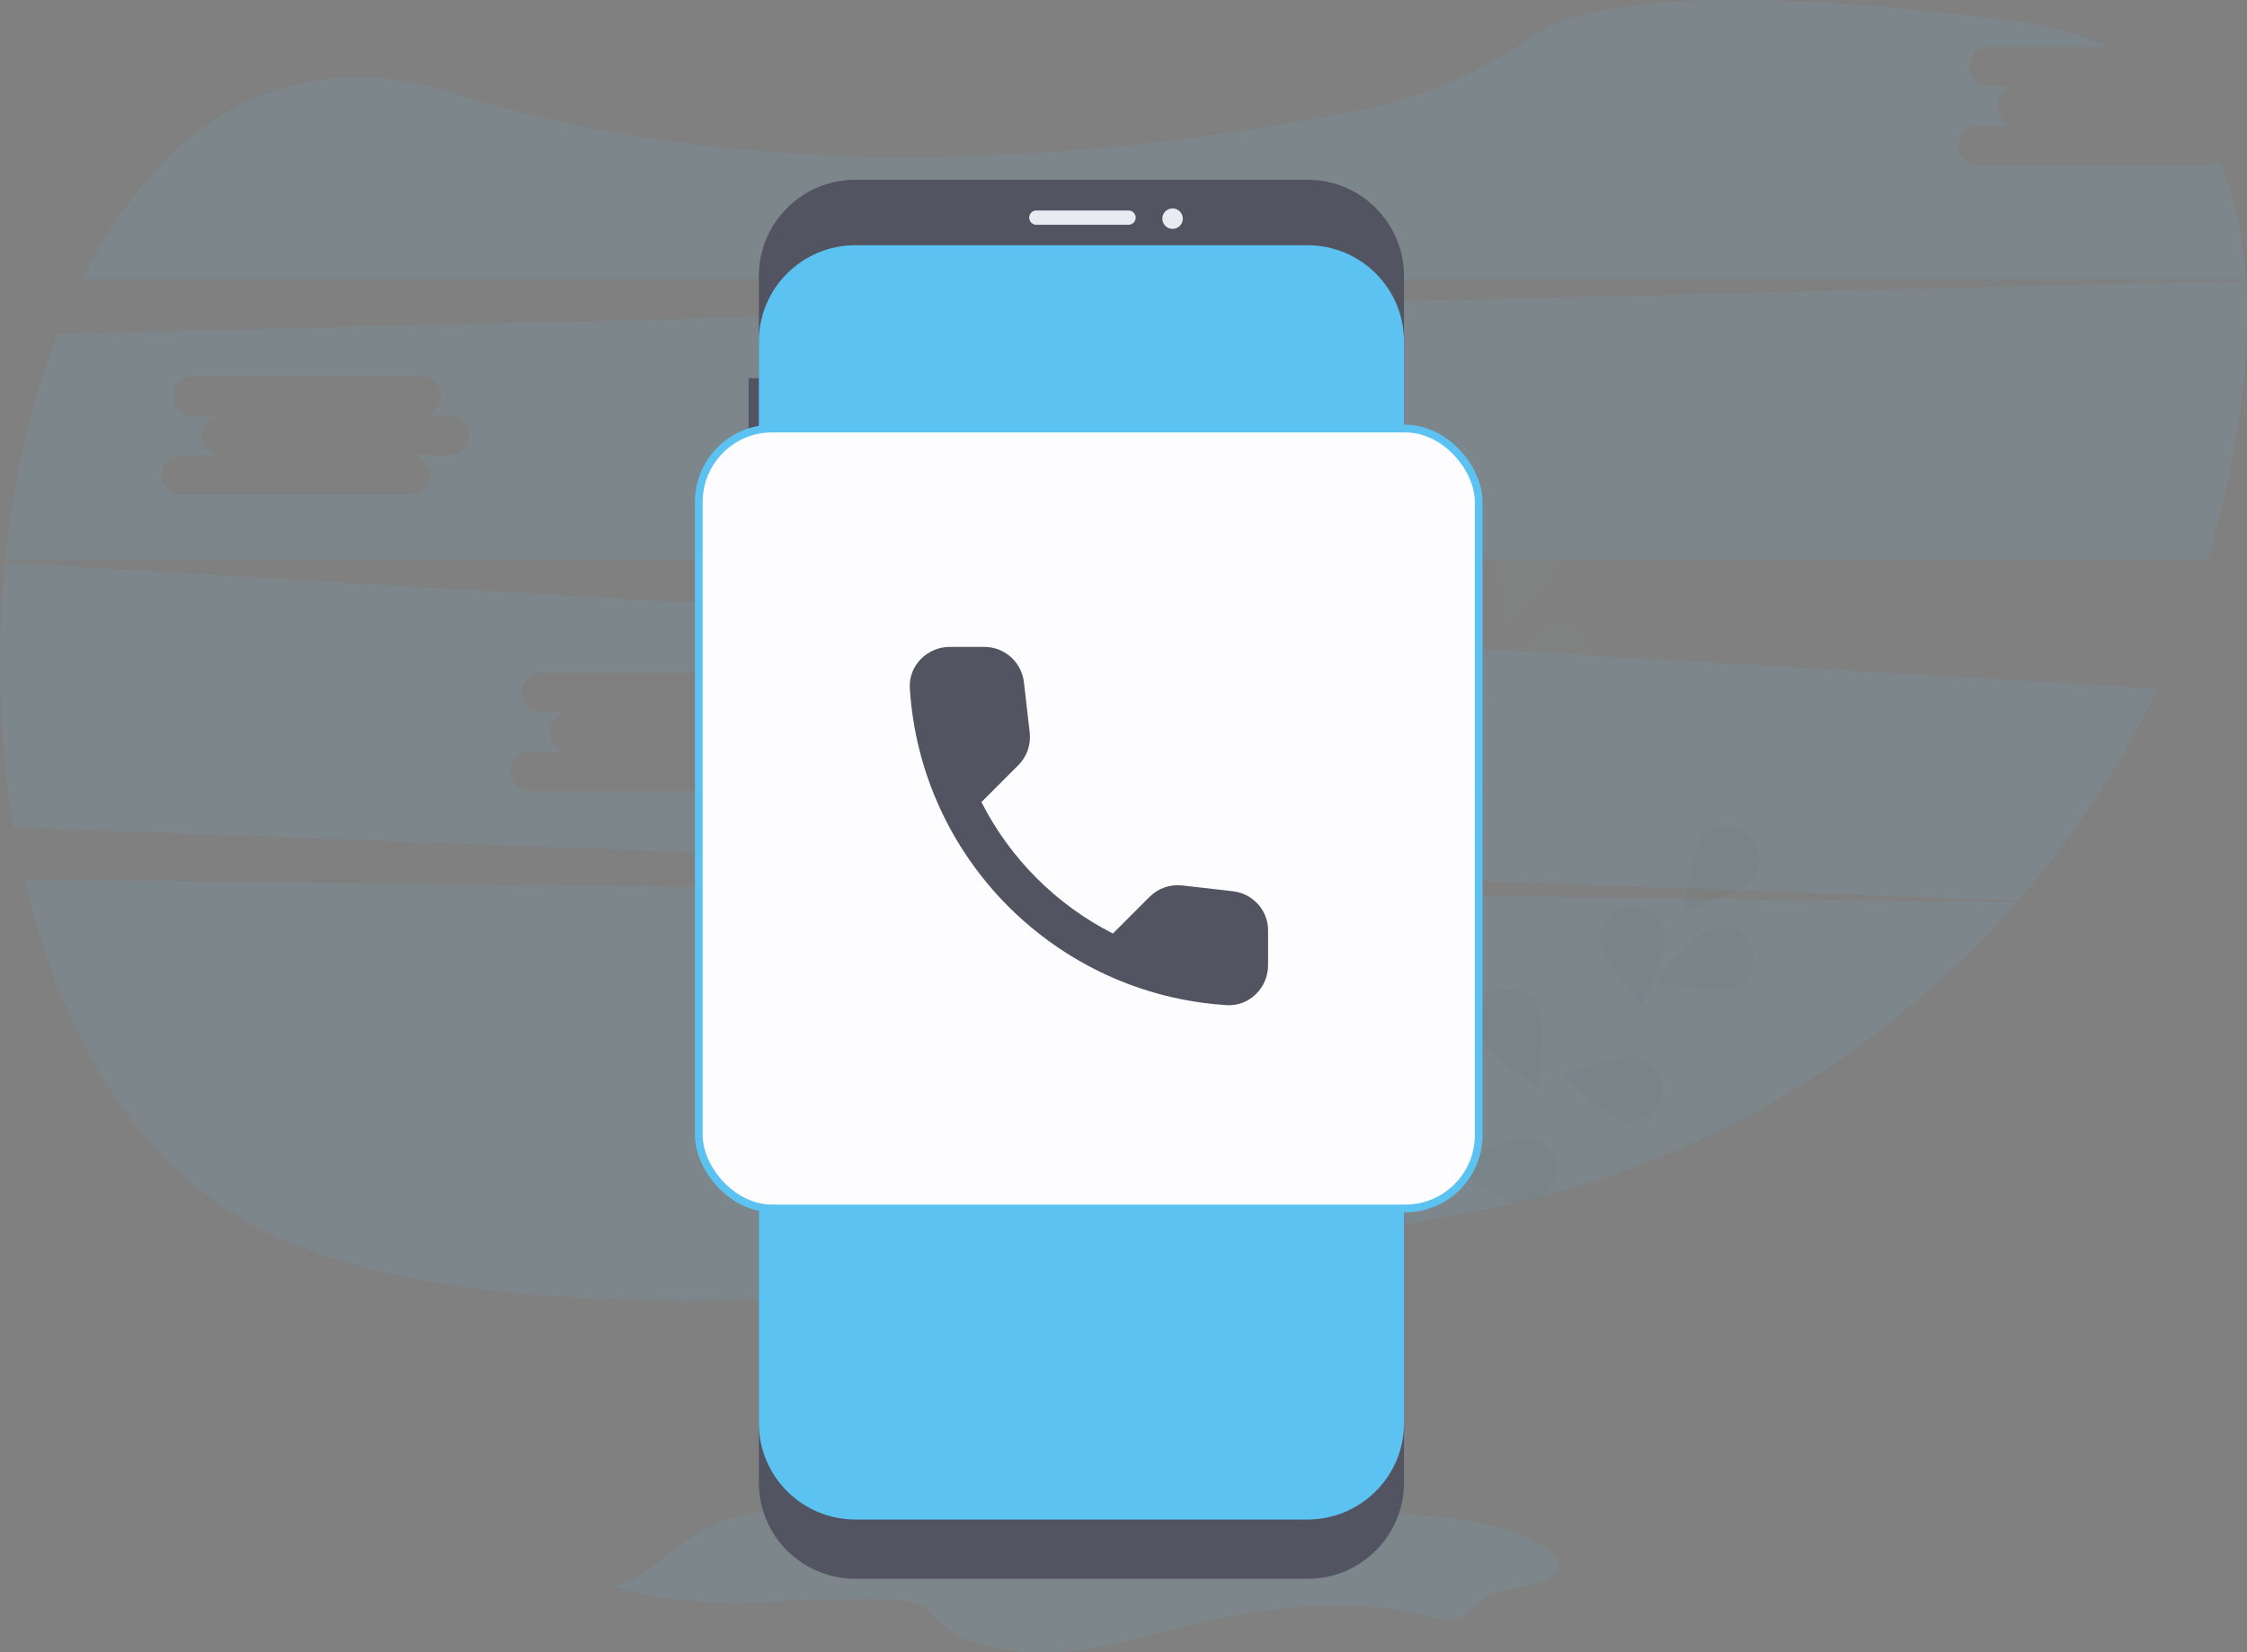 <svg width="291" height="214" viewBox="0 0 291 214" fill="none" xmlns="http://www.w3.org/2000/svg">
<rect x="0" y="0" width="291" height="214" fill="#808080" stroke="none"/>
<g clip-path="url(#clip0)">
<path opacity="0.1" d="M3.143 113.887C7.748 133.541 17.496 150.531 32.901 158.766C64.916 175.881 137.118 167.055 191.005 156.912C218.235 151.805 242.951 137.694 261.173 116.854L3.143 113.887Z" fill="#5BC2F1"/>
<path opacity="0.1" d="M285.722 21.379H256.155C255.477 21.379 254.827 21.11 254.348 20.631C253.868 20.153 253.599 19.503 253.599 18.827C253.599 18.15 253.868 17.501 254.348 17.022C254.827 16.543 255.477 16.274 256.155 16.274H261.266C260.588 16.274 259.938 16.006 259.459 15.527C258.98 15.048 258.71 14.399 258.71 13.722C258.71 13.046 258.98 12.396 259.459 11.918C259.938 11.439 260.588 11.17 261.266 11.17H257.616C256.939 11.17 256.288 10.901 255.809 10.423C255.33 9.944 255.061 9.295 255.061 8.618C255.061 7.941 255.33 7.292 255.809 6.813C256.288 6.335 256.939 6.066 257.616 6.066H273.048C269.624 4.477 265.621 3.345 261.011 2.752C218.933 -2.646 203.91 0.924 198.61 4.606C192.072 9.136 184.777 12.468 176.982 14.073C151.02 19.421 102.467 25.858 58.46 12.012C36.588 5.126 20.331 16.759 10.589 36.191H290.854C290.488 30.544 289.393 25.331 287.382 20.764C286.92 21.161 286.331 21.379 285.722 21.379Z" fill="#5BC2F1"/>
<path opacity="0.1" d="M0.634 72.87C-0.502 84.3 -0.117 95.83 1.78 107.159L261.37 116.639C268.596 108.338 274.663 99.098 279.406 89.171L0.634 72.87ZM103.305 97.332H98.194C98.871 97.332 99.521 97.601 100.001 98.079C100.48 98.558 100.749 99.207 100.749 99.884C100.749 100.561 100.48 101.21 100.001 101.689C99.521 102.167 98.871 102.436 98.194 102.436H68.627C67.949 102.436 67.299 102.167 66.82 101.689C66.34 101.21 66.071 100.561 66.071 99.884C66.071 99.207 66.34 98.558 66.82 98.079C67.299 97.601 67.949 97.332 68.627 97.332H73.738C73.06 97.332 72.41 97.063 71.931 96.584C71.452 96.106 71.182 95.456 71.182 94.78C71.182 94.103 71.452 93.454 71.931 92.975C72.41 92.496 73.06 92.227 73.738 92.227H70.088C69.41 92.227 68.76 91.959 68.281 91.48C67.802 91.001 67.533 90.352 67.533 89.675C67.533 88.998 67.802 88.349 68.281 87.871C68.76 87.392 69.41 87.123 70.088 87.123H99.655C100.333 87.123 100.983 87.392 101.462 87.871C101.941 88.349 102.211 88.998 102.211 89.675C102.211 90.352 101.941 91.001 101.462 91.48C100.983 91.959 100.333 92.227 99.655 92.227H103.305C103.983 92.227 104.633 92.496 105.112 92.975C105.591 93.454 105.861 94.103 105.861 94.78C105.861 95.456 105.591 96.106 105.112 96.584C104.633 97.063 103.983 97.332 103.305 97.332Z" fill="#5BC2F1"/>
<path opacity="0.1" d="M290.867 36.366L7.456 43.253C4.011 52.1 1.737 62.105 0.676 72.478H285.902C287.764 66.386 289.142 60.157 290.021 53.848C290.87 47.751 291.21 41.857 290.867 36.366ZM58.213 58.923H53.102C53.78 58.923 54.43 59.192 54.909 59.671C55.388 60.15 55.658 60.799 55.658 61.476C55.658 62.153 55.388 62.802 54.909 63.28C54.43 63.759 53.78 64.028 53.102 64.028H23.535C22.857 64.028 22.207 63.759 21.728 63.28C21.249 62.802 20.98 62.153 20.98 61.476C20.98 60.799 21.249 60.15 21.728 59.671C22.207 59.192 22.857 58.923 23.535 58.923H28.646C27.969 58.923 27.319 58.655 26.839 58.176C26.36 57.697 26.091 57.048 26.091 56.371C26.091 55.694 26.36 55.045 26.839 54.567C27.319 54.088 27.969 53.819 28.646 53.819H24.997C24.319 53.819 23.669 53.55 23.19 53.072C22.71 52.593 22.441 51.944 22.441 51.267C22.441 50.59 22.71 49.941 23.19 49.462C23.669 48.984 24.319 48.715 24.997 48.715H54.563C55.241 48.715 55.891 48.984 56.371 49.462C56.85 49.941 57.119 50.59 57.119 51.267C57.119 51.944 56.85 52.593 56.371 53.072C55.891 53.55 55.241 53.819 54.563 53.819H58.213C58.891 53.819 59.541 54.088 60.02 54.567C60.5 55.045 60.769 55.694 60.769 56.371C60.769 57.048 60.5 57.697 60.02 58.176C59.541 58.655 58.891 58.923 58.213 58.923Z" fill="#5BC2F1"/>
<g opacity="0.1">
<path opacity="0.1" d="M179.717 165.097C179.717 165.097 187.196 146.688 201.164 139.859C207.044 137.035 211.847 132.383 214.854 126.601C216.258 123.843 217.406 120.961 218.283 117.993" stroke="#535461" stroke-width="2" stroke-miterlimit="10"/>
<path opacity="0.1" d="M227.06 113.635C225.604 115.463 218.068 118.138 218.068 118.138C218.068 118.138 218.975 110.192 220.432 108.377C221.155 107.575 222.157 107.078 223.234 106.989C224.311 106.899 225.382 107.223 226.228 107.895C227.074 108.567 227.632 109.536 227.787 110.604C227.942 111.672 227.683 112.759 227.063 113.643L227.06 113.635Z" fill="#5BC2F1"/>
<path opacity="0.1" d="M224.474 128.114C222.256 128.858 214.479 127.007 214.479 127.007C214.479 127.007 219.559 120.84 221.776 120.096C222.818 119.82 223.926 119.95 224.876 120.46C225.825 120.97 226.544 121.822 226.887 122.843C227.231 123.863 227.172 124.976 226.724 125.955C226.276 126.934 225.471 127.706 224.474 128.114Z" fill="#5BC2F1"/>
<path opacity="0.1" d="M210.453 145.225C208.164 144.751 202.384 139.231 202.384 139.231C202.384 139.231 209.886 136.468 212.177 136.943C213.214 137.231 214.103 137.903 214.663 138.821C215.222 139.739 215.412 140.835 215.193 141.888C214.974 142.94 214.362 143.87 213.482 144.49C212.602 145.109 211.519 145.371 210.453 145.223V145.225Z" fill="#5BC2F1"/>
<path opacity="0.1" d="M196.926 155.789C194.589 155.707 187.958 151.244 187.958 151.244C187.958 151.244 194.886 147.262 197.223 147.337C197.803 147.318 198.382 147.42 198.922 147.634C199.462 147.848 199.952 148.171 200.362 148.582C200.772 148.993 201.093 149.483 201.306 150.024C201.518 150.564 201.617 151.141 201.597 151.721C201.576 152.301 201.437 152.871 201.187 153.395C200.937 153.918 200.582 154.386 200.145 154.767C199.707 155.148 199.195 155.436 198.641 155.612C198.088 155.787 197.504 155.848 196.926 155.789Z" fill="#5BC2F1"/>
<path opacity="0.1" d="M207.238 121.834C207.538 124.151 212.602 130.328 212.602 130.328C212.602 130.328 215.936 123.071 215.639 120.753C215.432 119.697 214.83 118.759 213.956 118.13C213.082 117.5 212 117.227 210.932 117.364C209.863 117.502 208.887 118.04 208.201 118.87C207.515 119.7 207.171 120.76 207.238 121.834Z" fill="#5BC2F1"/>
<path opacity="0.1" d="M191.573 134.386C192.552 136.505 199.236 140.889 199.236 140.889C199.236 140.889 200.244 132.967 199.265 130.848C199.057 130.307 198.739 129.814 198.333 129.401C197.926 128.987 197.439 128.662 196.901 128.444C196.363 128.226 195.786 128.12 195.206 128.134C194.626 128.147 194.055 128.279 193.528 128.522C193.001 128.764 192.529 129.112 192.142 129.544C191.755 129.976 191.461 130.483 191.278 131.033C191.095 131.582 191.026 132.164 191.077 132.741C191.128 133.319 191.297 133.879 191.573 134.389V134.386Z" fill="#5BC2F1"/>
<path opacity="0.1" d="M178.024 148.674C178.629 150.931 184.478 156.377 184.478 156.377C184.478 156.377 186.812 148.74 186.204 146.484C185.857 145.466 185.135 144.618 184.185 144.111C183.235 143.605 182.128 143.478 181.088 143.757C180.048 144.035 179.153 144.698 178.584 145.611C178.015 146.524 177.815 147.619 178.024 148.674Z" fill="#5BC2F1"/>
<path opacity="0.25" d="M227.06 113.635C225.604 115.463 218.068 118.138 218.068 118.138C218.068 118.138 218.975 110.192 220.432 108.377C221.155 107.575 222.157 107.078 223.234 106.989C224.311 106.899 225.382 107.223 226.228 107.895C227.074 108.567 227.632 109.536 227.787 110.604C227.942 111.672 227.683 112.759 227.063 113.643L227.06 113.635Z" fill="#1B1B1B"/>
<path opacity="0.25" d="M224.474 128.114C222.256 128.858 214.479 127.007 214.479 127.007C214.479 127.007 219.559 120.84 221.776 120.096C222.818 119.82 223.926 119.95 224.876 120.46C225.825 120.97 226.544 121.822 226.887 122.843C227.231 123.863 227.172 124.976 226.724 125.955C226.276 126.934 225.471 127.706 224.474 128.114Z" fill="#1B1B1B"/>
<path opacity="0.25" d="M210.453 145.225C208.164 144.751 202.384 139.231 202.384 139.231C202.384 139.231 209.886 136.468 212.177 136.943C213.214 137.231 214.103 137.903 214.663 138.821C215.222 139.739 215.412 140.835 215.193 141.888C214.974 142.94 214.362 143.87 213.482 144.49C212.602 145.109 211.519 145.371 210.453 145.223V145.225Z" fill="#1B1B1B"/>
<path opacity="0.25" d="M196.926 155.789C194.589 155.707 187.958 151.244 187.958 151.244C187.958 151.244 194.886 147.262 197.223 147.337C197.803 147.318 198.382 147.42 198.922 147.634C199.462 147.848 199.952 148.171 200.362 148.582C200.772 148.993 201.093 149.483 201.306 150.024C201.518 150.564 201.617 151.141 201.597 151.721C201.576 152.301 201.437 152.871 201.187 153.395C200.937 153.918 200.582 154.386 200.145 154.767C199.707 155.148 199.195 155.436 198.641 155.612C198.088 155.787 197.504 155.848 196.926 155.789Z" fill="#1B1B1B"/>
<path opacity="0.25" d="M207.238 121.834C207.538 124.151 212.602 130.328 212.602 130.328C212.602 130.328 215.936 123.071 215.639 120.753C215.432 119.697 214.83 118.759 213.956 118.13C213.082 117.5 212 117.227 210.932 117.364C209.863 117.502 208.887 118.04 208.201 118.87C207.515 119.7 207.171 120.76 207.238 121.834Z" fill="#1B1B1B"/>
<path opacity="0.25" d="M191.573 134.386C192.552 136.505 199.236 140.889 199.236 140.889C199.236 140.889 200.244 132.967 199.265 130.848C199.057 130.307 198.739 129.814 198.333 129.401C197.926 128.987 197.439 128.662 196.901 128.444C196.363 128.226 195.786 128.12 195.206 128.134C194.626 128.147 194.055 128.279 193.528 128.522C193.001 128.764 192.529 129.112 192.142 129.544C191.755 129.976 191.461 130.483 191.278 131.033C191.095 131.582 191.026 132.164 191.077 132.741C191.128 133.319 191.297 133.879 191.573 134.389V134.386Z" fill="#1B1B1B"/>
<path opacity="0.25" d="M178.024 148.674C178.629 150.931 184.478 156.377 184.478 156.377C184.478 156.377 186.812 148.74 186.204 146.484C185.857 145.466 185.135 144.618 184.185 144.111C183.235 143.605 182.128 143.478 181.088 143.757C180.048 144.035 179.153 144.698 178.584 145.611C178.015 146.524 177.815 147.619 178.024 148.674Z" fill="#1B1B1B"/>
</g>
<g opacity="0.1">
<path opacity="0.1" d="M174.412 138.18C174.412 138.18 175.356 118.334 186.266 107.265C190.867 102.65 193.845 96.669 194.753 90.22C195.162 87.154 195.289 84.058 195.133 80.97" stroke="#535461" stroke-width="2" stroke-miterlimit="10"/>
<path opacity="0.1" d="M201.997 73.953C201.231 76.159 195.008 81.174 195.008 81.174C195.008 81.174 193.231 73.389 193.997 71.182C194.149 70.621 194.415 70.097 194.779 69.643C195.142 69.189 195.596 68.814 196.11 68.542C196.625 68.27 197.19 68.107 197.771 68.063C198.351 68.019 198.935 68.094 199.485 68.285C200.035 68.475 200.54 68.777 200.968 69.171C201.396 69.564 201.739 70.042 201.975 70.573C202.21 71.105 202.334 71.68 202.338 72.261C202.342 72.842 202.226 73.418 201.997 73.953Z" fill="#5BC2F1"/>
<path opacity="0.1" d="M204.353 88.458C202.496 89.894 194.554 90.725 194.554 90.725C194.554 90.725 197.3 83.224 199.143 81.788C199.577 81.403 200.085 81.111 200.636 80.93C201.187 80.749 201.77 80.682 202.348 80.735C202.926 80.787 203.487 80.958 203.996 81.235C204.506 81.513 204.953 81.892 205.31 82.349C205.666 82.806 205.926 83.331 206.071 83.892C206.217 84.453 206.246 85.038 206.156 85.611C206.066 86.183 205.86 86.731 205.55 87.221C205.24 87.711 204.832 88.132 204.353 88.458Z" fill="#5BC2F1"/>
<path opacity="0.1" d="M196.806 109.257C194.488 109.567 187.204 106.274 187.204 106.274C187.204 106.274 193.366 101.183 195.692 100.873C196.261 100.759 196.848 100.763 197.416 100.884C197.983 101.006 198.52 101.242 198.992 101.579C199.465 101.915 199.863 102.345 200.163 102.842C200.462 103.339 200.656 103.891 200.734 104.466C200.811 105.04 200.769 105.625 200.611 106.182C200.453 106.74 200.182 107.26 199.815 107.709C199.448 108.158 198.992 108.527 198.477 108.793C197.961 109.059 197.396 109.217 196.817 109.257H196.806Z" fill="#5BC2F1"/>
<path opacity="0.1" d="M187.552 123.701C185.319 124.398 177.581 122.377 177.581 122.377C177.581 122.377 182.791 116.319 185.024 115.622C186.072 115.367 187.178 115.519 188.118 116.049C189.057 116.579 189.759 117.446 190.081 118.475C190.403 119.503 190.32 120.615 189.851 121.585C189.381 122.555 188.559 123.309 187.552 123.696V123.701Z" fill="#5BC2F1"/>
<path opacity="0.1" d="M186.006 88.251C187.067 90.339 193.889 94.49 193.889 94.49C193.889 94.49 194.623 86.543 193.573 84.45C193.028 83.52 192.149 82.833 191.114 82.527C190.08 82.221 188.967 82.321 188.003 82.805C187.039 83.289 186.296 84.122 185.925 85.133C185.554 86.145 185.583 87.26 186.006 88.251Z" fill="#5BC2F1"/>
<path opacity="0.1" d="M175.396 105.284C177.024 106.96 184.785 108.881 184.785 108.881C184.785 108.881 183.106 101.075 181.478 99.398C180.679 98.672 179.634 98.278 178.555 98.296C177.475 98.313 176.443 98.74 175.668 99.49C174.893 100.241 174.434 101.258 174.383 102.334C174.332 103.411 174.695 104.467 175.396 105.286V105.284Z" fill="#5BC2F1"/>
<path opacity="0.1" d="M167.359 123.248C168.685 125.176 176.006 128.379 176.006 128.379C176.006 128.379 175.672 120.4 174.351 118.472C173.682 117.636 172.723 117.084 171.664 116.925C170.605 116.767 169.525 117.014 168.64 117.617C167.756 118.22 167.133 119.135 166.896 120.178C166.659 121.221 166.825 122.315 167.361 123.24L167.359 123.248Z" fill="#5BC2F1"/>
</g>
<path opacity="0.1" d="M79.504 205.487C89.934 208.988 102.658 206.859 114.49 207.105C116.111 207.139 117.824 207.24 119.124 207.844C120.424 208.448 121.063 209.433 121.954 210.268C125.27 213.391 132.063 214.395 138.001 213.865C143.94 213.335 149.386 211.582 154.977 210.247C164.664 207.937 175.738 206.888 185.292 209.404C186.17 209.635 187.093 209.9 188.032 209.81C190.127 209.603 190.751 207.929 192.215 206.973C194.867 205.246 200.605 205.714 201.764 203.439C202.445 202.115 200.878 200.737 199.172 199.826C192.642 196.34 183.3 195.765 174.754 196.303C166.208 196.841 157.805 198.324 149.213 198.329C138.511 198.329 128.169 196.054 117.57 195.122C110.228 194.475 102.215 194.555 95.332 196.446C87.891 198.518 86.247 203.137 79.504 205.487Z" fill="#5BC2F1"/>
<path d="M98.806 48.977H96.95V75.201H98.806V48.977Z" fill="#535461"/>
<path d="M98.806 84.207H96.95V99.04H98.806V84.207Z" fill="#535461"/>
<path d="M169.335 23.283H110.769C103.869 23.283 98.276 28.869 98.276 35.759V191.988C98.276 198.878 103.869 204.464 110.769 204.464H169.335C176.235 204.464 181.828 198.878 181.828 191.988V35.759C181.828 28.869 176.235 23.283 169.335 23.283Z" fill="#535461"/>
<path d="M169.335 31.76H110.769C103.869 31.76 98.276 37.345 98.276 44.236V184.306C98.276 191.197 103.869 196.783 110.769 196.783H169.335C176.235 196.783 181.828 191.197 181.828 184.306V44.236C181.828 37.345 176.235 31.76 169.335 31.76Z" fill="#5BC2F1"/>
<path d="M146.152 27.257H134.216C133.704 27.257 133.288 27.672 133.288 28.184C133.288 28.696 133.704 29.111 134.216 29.111H146.152C146.665 29.111 147.081 28.696 147.081 28.184C147.081 27.672 146.665 27.257 146.152 27.257Z" fill="#EAEAF3"/>
<path d="M151.855 29.641C152.588 29.641 153.182 29.048 153.182 28.316C153.182 27.585 152.588 26.992 151.855 26.992C151.123 26.992 150.529 27.585 150.529 28.316C150.529 29.048 151.123 29.641 151.855 29.641Z" fill="#EAEAF3"/>
<rect x="90.5" y="55.5" width="101" height="101" rx="9.5" fill="#FDFDFF" stroke="#5BC2F1"/>
<path d="M159.678 115.422L153.116 114.672C151.54 114.492 149.99 115.034 148.879 116.145L144.126 120.898C136.815 117.178 130.822 111.211 127.102 103.874L131.881 99.095C132.992 97.984 133.534 96.434 133.353 94.858L132.604 88.348C132.294 85.739 130.098 83.776 127.463 83.776H122.994C120.075 83.776 117.647 86.204 117.828 89.123C119.197 111.185 136.841 128.803 158.877 130.172C161.796 130.353 164.224 127.925 164.224 125.006V120.537C164.25 117.927 162.287 115.732 159.678 115.422Z" fill="#535461"/>
</g>
<defs>
<clipPath id="clip0">
<rect width="291" height="214" fill="white"/>
</clipPath>
</defs>
</svg>
